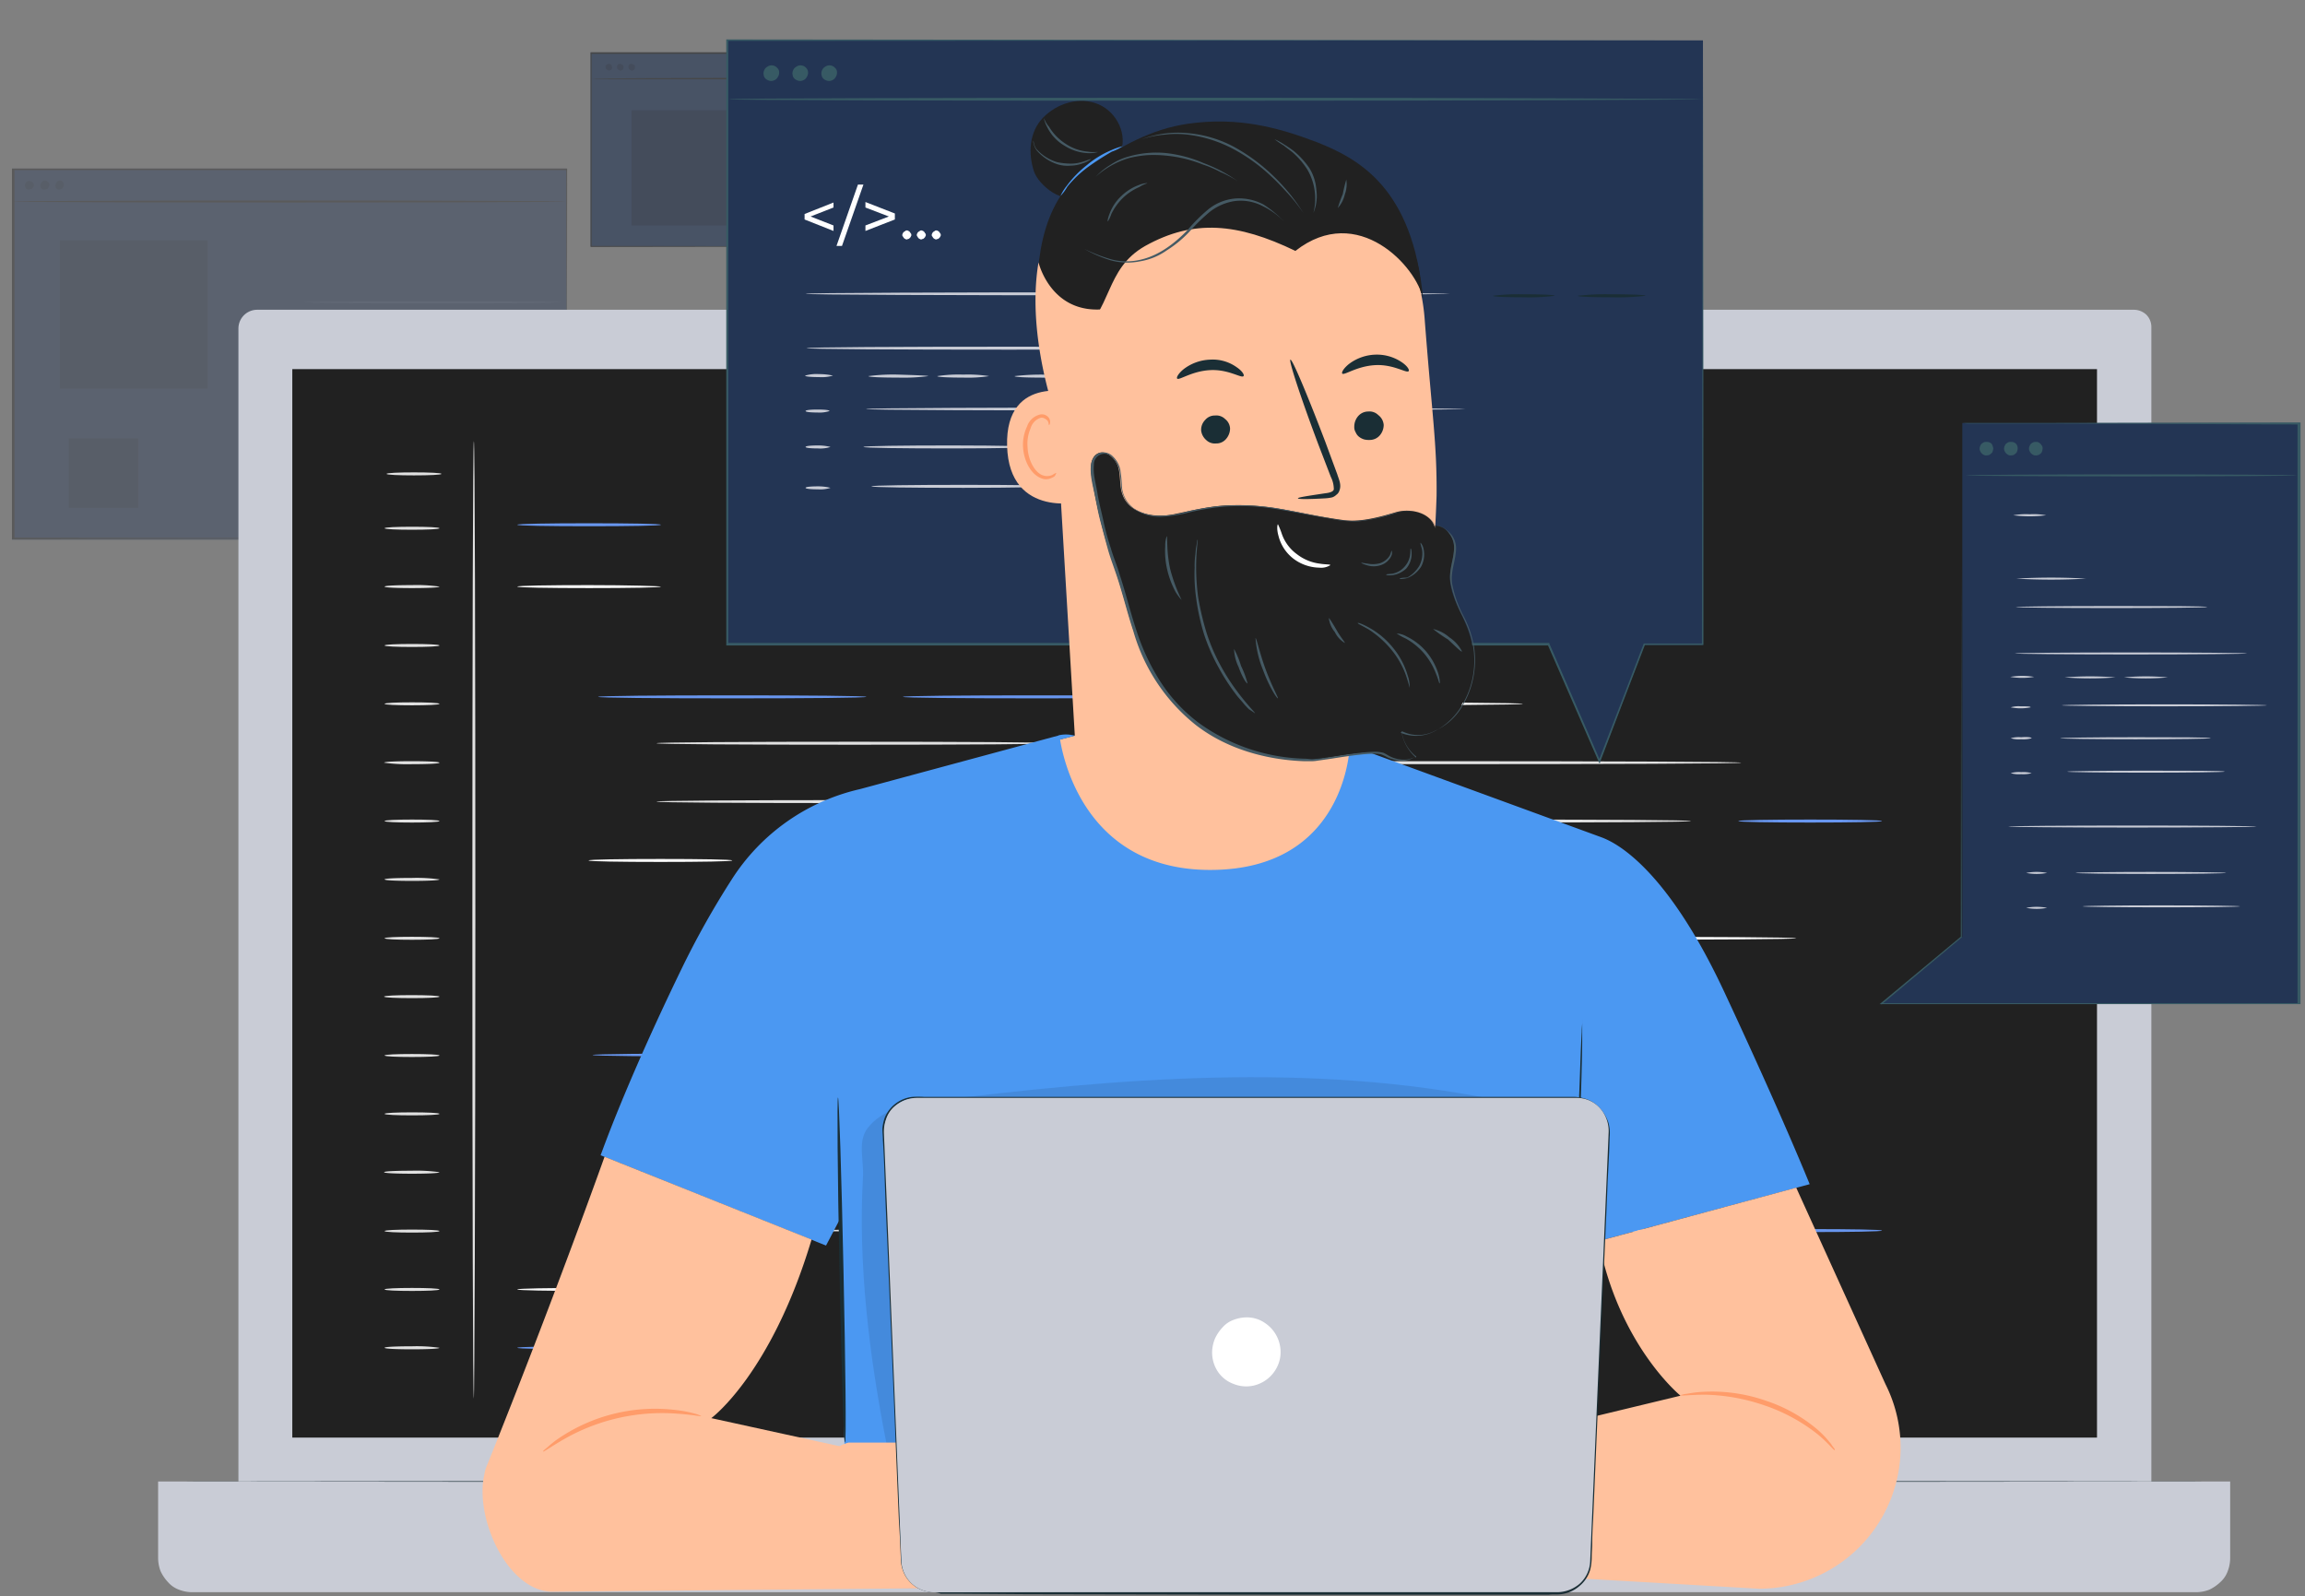 <svg id="Слой_1" data-name="Слой 1" xmlns="http://www.w3.org/2000/svg" viewBox="0 0 462.1 320"><rect x="0" y="0" width="462.1" height="320" fill="#808080" stroke="none"/><defs><style>.cls-1{opacity:0.6;}.cls-2{fill:#233554;}.cls-3{fill:#212121;}.cls-4,.cls-5{opacity:0.2;}.cls-20,.cls-4,.cls-6{isolation:isolate;}.cls-14,.cls-6{fill:#fff;}.cls-6{opacity:0.1;}.cls-7{fill:#e1e1e1;}.cls-8{opacity:0.4;}.cls-9{fill:#c9ccd6;}.cls-10{fill:#1a2e35;}.cls-11{fill:#6896ef;}.cls-12{fill:#fafafa;}.cls-13{fill:#375a64;}.cls-15{fill:#ffc19d;}.cls-16{fill:#ff9c6a;}.cls-17{fill:#4b98f2;}.cls-18{fill:#455a64;}.cls-19,.cls-20{opacity:0.3;}</style></defs><g class="cls-1"><path class="cls-2" d="M214.2,10.5H118.4V49.4h95.8Z"/><path class="cls-3" d="M214.1,49.4V39c0-6.7,0-16.4-.1-28.3l.1.1H118.4l.2-.1V49.4l-.1-.1,68.6.1h.1l-68.7.1h-.1v-39h95.9v.1c0,12,0,21.7-.1,28.4v9.7A1.73,1.73,0,0,1,214.1,49.4Z"/><path class="cls-3" d="M118.5,15.8c0-.1,21.4-.2,47.8-.2s47.8.1,47.8.2-21.4.1-47.8.1S118.5,15.9,118.5,15.8Z"/><path class="cls-4" d="M149.7,22.1H126.6V45.2h23.1Z"/><g class="cls-5"><path d="M122.7,13.5a.6.6,0,0,1-.1.4c-.1.1-.2.2-.3.2s-.3.1-.4,0-.2-.1-.3-.2-.2-.2-.2-.3v-.4c.1-.1.1-.2.3-.3s.2-.1.4-.1h0c.2,0,.3.1.5.2,0,.2.1.3.1.5Z"/></g><g class="cls-5"><path d="M125,13.5a.6.6,0,0,1-.1.4c-.1.1-.2.2-.3.2a.3.3,0,0,1-.4,0c-.1,0-.2-.1-.3-.2s-.2-.2-.2-.3v-.4c.1-.1.1-.2.2-.3s.2-.1.4-.1h0c.2,0,.3.1.5.2S125,13.3,125,13.5Z"/></g><g class="cls-5"><path d="M127.3,13.5a.6.6,0,0,1-.1.4c-.1.1-.2.2-.3.2a.3.3,0,0,1-.4,0c-.1,0-.2-.1-.3-.2s-.2-.2-.2-.3v-.4c.1-.1.1-.2.2-.3s.2-.1.4-.1h0c.2,0,.3.1.5.2S127.3,13.3,127.3,13.5Z"/></g></g><path class="cls-6" d="M112.5,60.6c0,.1-11.6.2-25.8.2s-25.8-.1-25.8-.2,11.6-.2,25.8-.2S112.5,60.5,112.5,60.6Z"/><path class="cls-7" d="M112.5,66.1c0,.1-11.6.2-25.8.2s-25.8-.1-25.8-.2,11.6-.2,25.8-.2S112.5,66,112.5,66.1Z"/><path class="cls-7" d="M112.5,71.6c0,.1-11.6.2-25.8.2s-25.8-.1-25.8-.2,11.6-.2,25.8-.2S112.5,71.5,112.5,71.6Z"/><path class="cls-7" d="M91.3,77.1a4.87,4.87,0,0,1-1.2.1l-3.3.1c-2.8,0-6.6.1-10.8.1s-8,0-10.8-.1L62,77.2a4.87,4.87,0,0,1-1.2-.1A4.87,4.87,0,0,1,62,77l3.3-.1c2.8,0,6.6-.1,10.8-.1s8,0,10.8.1l3.3.1C90.5,77,90.9,77.1,91.3,77.1Z"/><g class="cls-8"><path class="cls-2" d="M113.6,33.8H2.4v74.4H113.6Z"/><path class="cls-3" d="M113.6,108V87.8c0-12.9,0-31.4-.1-53.9l.2.2H2.8l.1-.1v74l-.2-.2,79.8.1h.1l-80.1.2H2.4V33.8H113.7V34c0,22.6-.1,41.1-.1,54v20Z"/><path class="cls-3" d="M2.4,40.4c0-.1,24.9-.2,55.5-.2s55.5.1,55.5.2-24.9.2-55.5.2S2.4,40.5,2.4,40.4Z"/><g class="cls-5"><path d="M6.8,37.1a.76.76,0,0,1-.2.5c-.1.1-.2.3-.4.3s-.3.1-.5.1-.3-.1-.5-.2a1.69,1.69,0,0,1-.2-.5.75.75,0,0,1,.1-.5,1.38,1.38,0,0,1,.3-.4.75.75,0,0,1,.5-.1h0a.71.71,0,0,1,.6.3c.2,0,.3.3.3.5Z"/></g><g class="cls-5"><path d="M9.9,37.1c0,.2-.1.3-.2.5s-.2.3-.4.3a.9.9,0,0,1-.5.1c-.2,0-.3-.1-.5-.2a.76.76,0,0,1-.2-.5.75.75,0,0,1,.1-.5,1.38,1.38,0,0,1,.3-.4.76.76,0,0,1,.5-.2H9a.71.71,0,0,1,.6.3A.6.6,0,0,1,9.9,37.1Z"/></g><g class="cls-5"><path d="M12.8,37.1c0,.2-.1.3-.2.5s-.2.3-.4.3a.6.6,0,0,1-.4.1c-.2,0-.3-.1-.5-.2a.76.76,0,0,1-.2-.5.75.75,0,0,1,.1-.5,1.38,1.38,0,0,1,.3-.4.76.76,0,0,1,.5-.2h0a.71.71,0,0,1,.6.3A.85.85,0,0,1,12.8,37.1Z"/></g><path class="cls-4" d="M41.6,48.2H12V77.9H41.6Z"/><path class="cls-4" d="M27.7,87.9H13.8v13.9H27.7Z"/></g><path class="cls-7" d="M67.2,91.9h-14v13.9H67.1l.1-13.9Z"/><path class="cls-7" d="M92.4,91.9H78.5v13.9H92.4Z"/><path class="cls-7" d="M117.7,91.9H103.8v13.9h13.9Z"/><path class="cls-7" d="M207.5,28.3c0,.1-11.9.2-26.6.2s-26.6-.1-26.6-.2,11.9-.1,26.6-.1S207.5,28.2,207.5,28.3Z"/><path class="cls-7" d="M207.5,33c0,.1-11.9.2-26.6.2s-26.6-.1-26.6-.2,11.9-.1,26.6-.1S207.5,32.9,207.5,33Z"/><path class="cls-9" d="M51.6,62.1H427.9a3.69,3.69,0,0,1,2.4,1,3.49,3.49,0,0,1,1,2.4V308.6a7.54,7.54,0,0,1-2.1,5.1,7.36,7.36,0,0,1-5.1,2.1H55a7.54,7.54,0,0,1-5.1-2.1,7.36,7.36,0,0,1-2.1-5.1h0V65.9a3.76,3.76,0,0,1,3.8-3.8Z"/><path class="cls-9" d="M31.7,297H447.1v15.4a7.51,7.51,0,0,1-.5,2.6,5.41,5.41,0,0,1-1.5,2.2,8.55,8.55,0,0,1-2.2,1.5,7.51,7.51,0,0,1-2.6.5H38.5a7.51,7.51,0,0,1-2.6-.5,5.41,5.41,0,0,1-2.2-1.5,8.55,8.55,0,0,1-1.5-2.2,7.51,7.51,0,0,1-.5-2.6Z"/><path class="cls-3" d="M420.4,74H58.6V288.2H420.4Z"/><path class="cls-10" d="M201.7,297l5.2,8.2h72.5l4.8-8.2Z"/><path class="cls-7" d="M95,280.4c-.2,0-.3-43-.3-96s.1-96,.3-96,.3,43,.3,96S95.1,280.4,95,280.4Z"/><polygon class="cls-10" points="31.7 297 239.4 296.8 447.1 297 239.4 297.2 31.7 297"/><path class="cls-7" d="M88.1,105.9c0,.2-2.5.3-5.5.3s-5.5-.1-5.5-.3,2.5-.3,5.5-.3S88.1,105.7,88.1,105.9Z"/><path class="cls-7" d="M88.5,95c0,.2-2.5.3-5.5.3s-5.5-.1-5.5-.3,2.5-.3,5.5-.3S88.5,94.8,88.5,95Z"/><path class="cls-7" d="M88.1,117.6c0,.2-2.5.3-5.5.3s-5.5-.1-5.5-.3,2.5-.3,5.5-.3A32.12,32.12,0,0,1,88.1,117.6Z"/><path class="cls-7" d="M88.1,129.4c0,.2-2.5.3-5.5.3s-5.5-.1-5.5-.3,2.5-.3,5.5-.3S88.1,129.2,88.1,129.4Z"/><path class="cls-7" d="M88.1,141.1c0,.2-2.5.3-5.5.3s-5.5-.1-5.5-.3,2.5-.3,5.5-.3S88.1,140.9,88.1,141.1Z"/><path class="cls-7" d="M88.1,152.9c0,.2-2.5.3-5.5.3a33.89,33.89,0,0,1-5.6-.3c0-.2,2.5-.3,5.5-.3S88.1,152.7,88.1,152.9Z"/><path class="cls-7" d="M88.1,164.6c0,.2-2.5.3-5.5.3s-5.5-.1-5.5-.3,2.5-.3,5.5-.3S88.1,164.4,88.1,164.6Z"/><path class="cls-7" d="M88.1,176.3c0,.2-2.5.3-5.5.3s-5.5-.1-5.5-.3,2.5-.3,5.5-.3A32.12,32.12,0,0,1,88.1,176.3Z"/><path class="cls-7" d="M88.1,188.1c0,.2-2.5.3-5.5.3s-5.5-.1-5.5-.3,2.5-.3,5.5-.3S88.1,187.9,88.1,188.1Z"/><path class="cls-7" d="M88.1,199.8c0,.2-2.5.3-5.5.3s-5.6-.1-5.6-.3,2.5-.3,5.5-.3S88.1,199.6,88.1,199.8Z"/><path class="cls-7" d="M88.1,211.6c0,.2-2.5.3-5.5.3s-5.5-.1-5.5-.3,2.5-.3,5.5-.3S88.1,211.4,88.1,211.6Z"/><path class="cls-7" d="M88.1,223.3c0,.2-2.5.3-5.5.3s-5.5-.1-5.5-.3,2.5-.3,5.5-.3S88.1,223.1,88.1,223.3Z"/><path class="cls-7" d="M88.1,235c0,.2-2.5.3-5.5.3s-5.6-.1-5.6-.3,2.5-.3,5.5-.3A32.79,32.79,0,0,1,88.1,235Z"/><path class="cls-7" d="M88.1,246.8c0,.2-2.5.3-5.5.3s-5.5-.1-5.5-.3,2.5-.3,5.5-.3S88.1,246.6,88.1,246.8Z"/><path class="cls-7" d="M88.1,258.5c0,.2-2.5.3-5.5.3s-5.5-.1-5.5-.3,2.5-.3,5.5-.3S88.1,258.3,88.1,258.5Z"/><path class="cls-7" d="M88.1,270.2c0,.2-2.5.3-5.5.3s-5.5-.1-5.5-.3,2.5-.3,5.5-.3A32.12,32.12,0,0,1,88.1,270.2Z"/><path class="cls-11" d="M132.5,105.2c0,.2-6.4.3-14.4.3s-14.4-.1-14.4-.3,6.4-.3,14.4-.3S132.5,105,132.5,105.2Z"/><path class="cls-11" d="M132.5,270.2c0,.2-6.4.3-14.4.3s-14.4-.1-14.4-.3,6.4-.3,14.4-.3S132.5,270.1,132.5,270.2Z"/><path class="cls-11" d="M173.7,139.7c0,.2-12,.3-26.9.3s-26.9-.1-26.9-.3,12.1-.3,26.9-.3S173.7,139.5,173.7,139.7Z"/><path class="cls-11" d="M234.8,139.7c0,.2-12.1.3-26.9.3s-26.9-.1-26.9-.3,12-.3,26.9-.3S234.8,139.5,234.8,139.7Z"/><path class="cls-7" d="M211,149c0,.2-17.8.3-39.7.3s-39.7-.1-39.7-.3,17.8-.3,39.7-.3S211,148.8,211,149Z"/><path class="cls-7" d="M211,160.7c0,.2-17.8.3-39.7.3s-39.7-.1-39.7-.3,17.8-.3,39.7-.3S211,160.5,211,160.7Z"/><path class="cls-7" d="M265.6,188.1c0,.2-17.8.3-39.7.3s-39.7-.1-39.7-.3,17.8-.3,39.7-.3S265.6,187.9,265.6,188.1Z"/><path class="cls-7" d="M242.1,164.6c0,.2-17.8.3-39.7.3s-39.7-.1-39.7-.3,17.8-.3,39.7-.3S242.1,164.4,242.1,164.6Z"/><path class="cls-7" d="M339,164.6c0,.2-17.8.3-39.7.3s-39.7-.1-39.7-.3,17.8-.3,39.7-.3S339,164.4,339,164.6Z"/><path class="cls-12" d="M305.3,141.1c0,.2-17.8.3-39.7.3s-39.6-.2-39.6-.3,17.8-.3,39.7-.3S305.3,140.9,305.3,141.1Z"/><path class="cls-12" d="M360.1,188.1c0,.2-17.8.3-39.7.3s-39.7-.1-39.7-.3,17.8-.3,39.7-.3S360.1,187.9,360.1,188.1Z"/><path class="cls-7" d="M349.1,152.9c0,.2-27.6.3-61.6.3s-61.6-.1-61.6-.3,27.6-.3,61.6-.3S349.1,152.7,349.1,152.9Z"/><path class="cls-12" d="M132.5,117.6c0,.2-6.4.3-14.4.3s-14.4-.1-14.4-.3,6.4-.3,14.4-.3S132.5,117.5,132.5,117.6Z"/><path class="cls-12" d="M132.5,258.5c0,.2-6.4.3-14.4.3s-14.4-.1-14.4-.3,6.4-.3,14.4-.3S132.5,258.3,132.5,258.5Z"/><path class="cls-12" d="M146.8,172.5c0,.2-6.4.3-14.4.3s-14.4-.1-14.4-.3,6.4-.3,14.4-.3S146.8,172.3,146.8,172.5Z"/><path class="cls-11" d="M377.3,164.6c0,.2-6.4.3-14.4.3s-14.4-.1-14.4-.3,6.4-.3,14.4-.3S377.3,164.4,377.3,164.6Z"/><path class="cls-11" d="M172.6,211.5c0,.2-12,.3-26.9.3s-26.9-.1-26.9-.3,12.1-.3,26.9-.3S172.6,211.3,172.6,211.5Z"/><path class="cls-7" d="M234.8,211.5c0,.2-12.1.3-26.9.3s-26.9-.1-26.9-.3,12-.3,26.9-.3S234.8,211.3,234.8,211.5Z"/><path class="cls-7" d="M211,223.2c0,.2-17.8.3-39.7.3s-39.7-.1-39.7-.3,17.8-.3,39.7-.3S211,223,211,223.2Z"/><path class="cls-7" d="M211,235c0,.2-17.8.3-39.7.3s-39.7-.1-39.7-.3,17.8-.3,39.7-.3S211,234.8,211,235Z"/><path class="cls-7" d="M242.1,246.7c0,.2-17.8.3-39.7.3s-39.7-.1-39.7-.3,17.8-.3,39.7-.3S242.1,246.5,242.1,246.7Z"/><path class="cls-7" d="M339,246.7c0,.2-17.8.3-39.7.3s-39.7-.1-39.7-.3,17.8-.3,39.7-.3S339,246.5,339,246.7Z"/><path class="cls-12" d="M305.3,223.2c0,.2-17.8.3-39.7.3s-39.7-.1-39.7-.3,17.8-.3,39.7-.3S305.3,223,305.3,223.2Z"/><path class="cls-13" d="M349.1,235c0,.2-27.6.3-61.6.3s-61.6-.2-61.6-.3,27.6-.3,61.6-.3S349.1,234.8,349.1,235Z"/><path class="cls-12" d="M146.8,246.7c0,.2-6.4.3-14.4.3s-14.4-.1-14.4-.3,6.4-.3,14.4-.3S146.8,246.5,146.8,246.7Z"/><path class="cls-11" d="M377.3,246.7c0,.2-6.4.3-14.4.3s-14.4-.1-14.4-.3,6.4-.3,14.4-.3S377.3,246.5,377.3,246.7Z"/><path class="cls-2" d="M341.4,8.1H145.8V129.3H310.5l10.2,23.5,9-23.5h11.7V8.1Z"/><path class="cls-13" d="M341.4,8.1c0,1.2.1,46.7.1,121.1v.1H329.7l.1-.1c-2.8,7.3-5.9,15.3-9,23.5l-.1.4-.2-.4-10.2-23.4.2.1H145.6V7.9h.2l195.6.2-195.6.1L146,8V129.1l-.2-.2H310.6v.1l10.2,23.5h-.3c3.2-8.2,6.2-16.1,9-23.4V129h11.8l-.1.1C341.3,54.7,341.4,9.2,341.4,8.1Z"/><path class="cls-13" d="M341.3,19.9c0,.1-43.7.3-97.6.3s-97.6-.1-97.6-.3,43.7-.3,97.6-.3S341.3,19.8,341.3,19.9Z"/><path class="cls-13" d="M156.2,14.6a1.61,1.61,0,0,1-.3.9,1.34,1.34,0,0,1-.7.6,1.41,1.41,0,0,1-.9.1,2,2,0,0,1-.8-.4,1.23,1.23,0,0,1-.4-.8,1.41,1.41,0,0,1,.1-.9,1.34,1.34,0,0,1,.6-.7,1.48,1.48,0,0,1,2,.2,1.18,1.18,0,0,1,.4,1Z"/><path class="cls-13" d="M162,14.6a1.61,1.61,0,0,1-.3.9,1.34,1.34,0,0,1-.7.6,1.41,1.41,0,0,1-.9.1,2,2,0,0,1-.8-.4,1.23,1.23,0,0,1-.4-.8,1.41,1.41,0,0,1,.1-.9,1.34,1.34,0,0,1,.6-.7,1.48,1.48,0,0,1,2,.2A1.33,1.33,0,0,1,162,14.6Z"/><path class="cls-13" d="M167.8,14.6a1.61,1.61,0,0,1-.3.9,1.34,1.34,0,0,1-.7.6,1.41,1.41,0,0,1-.9.1,2,2,0,0,1-.8-.4,1.23,1.23,0,0,1-.4-.8,1.41,1.41,0,0,1,.1-.9,1.34,1.34,0,0,1,.6-.7,1.48,1.48,0,0,1,2,.2,1.18,1.18,0,0,1,.4,1Z"/><path class="cls-14" d="M167.1,41.6l-4.6,1.8,4.6,1.8v1.1L161.3,44V42.9l5.8-2.3Z"/><path class="cls-14" d="M172,37h1.1l-4.3,12.3h-1.1Z"/><path class="cls-14" d="M179.4,42.8V44l-5.9,2.3V45.2l4.7-1.8-4.7-1.8V40.5Z"/><path class="cls-14" d="M180.9,47.1a.37.37,0,0,1,.1-.3c0-.1.1-.2.2-.3s.2-.1.3-.2.2-.1.3-.1h0a.37.37,0,0,1,.3.1c.1,0,.2.1.3.2s.1.2.2.3.1.2.1.3h0a.37.37,0,0,1-.1.3c0,.1-.1.2-.2.3s-.2.2-.3.2-.2.1-.3.1h0a.37.37,0,0,1-.3-.1c-.1,0-.2-.1-.3-.2s-.1-.2-.2-.3-.1-.1-.1-.3Z"/><path class="cls-14" d="M183.8,47.1a.37.37,0,0,1,.1-.3c0-.1.1-.2.2-.3s.2-.1.3-.2.2-.1.3-.1h0a.37.37,0,0,1,.3.1c.1,0,.2.1.3.2s.1.2.2.3.1.2.1.3h0a.37.37,0,0,1-.1.3c0,.1-.1.2-.2.3s-.2.2-.3.2-.2.1-.3.1h0a.37.37,0,0,1-.3-.1c-.1,0-.2-.1-.3-.2s-.1-.2-.2-.3a.44.44,0,0,1-.1-.3Z"/><path class="cls-14" d="M186.8,47.1a.37.37,0,0,1,.1-.3c0-.1.1-.2.2-.3s.2-.1.3-.2.2-.1.3-.1h0a.37.37,0,0,1,.3.1c.1,0,.2.1.3.2s.1.2.2.3.1.2.1.3h0a.37.37,0,0,1-.1.3c0,.1-.1.2-.2.3s-.2.2-.3.2-.2.1-.3.1h0a.37.37,0,0,1-.3-.1c-.1,0-.2-.1-.3-.2s-.1-.2-.2-.3-.1-.1-.1-.3Z"/><path class="cls-9" d="M290.7,58.9c0,.1-28.9.3-64.6.3s-64.6-.1-64.6-.3,28.9-.3,64.6-.3S290.7,58.8,290.7,58.9Z"/><path class="cls-10" d="M311.7,59.3a40.52,40.52,0,0,1-6.2.3c-3.4,0-6.2-.1-6.2-.3a40.52,40.52,0,0,1,6.2-.3C308.9,59,311.7,59.1,311.7,59.3Z"/><path class="cls-10" d="M329.9,59.3a47.75,47.75,0,0,1-6.8.3c-3.7,0-6.8-.1-6.8-.3a47.75,47.75,0,0,1,6.8-.3C326.8,59,329.9,59.1,329.9,59.3Z"/><path class="cls-9" d="M243.7,69.8c0,.1-18.4.3-41,.3s-41-.1-41-.3,18.4-.3,41-.3S243.7,69.6,243.7,69.8Z"/><path class="cls-2" d="M243.2,110.4c0,.1-18.4.3-41,.3s-41-.1-41-.3,18.4-.3,41-.3S243.2,110.2,243.2,110.4Z"/><path class="cls-10" d="M273.6,69.8c0,.1-5,.3-11.2.3s-11.2-.1-11.2-.3,5-.3,11.2-.3S273.6,69.6,273.6,69.8Z"/><path class="cls-10" d="M273.3,110.4c0,.1-5,.3-11.2.3s-11.2-.1-11.2-.3,5-.3,11.2-.3S273.3,110.2,273.3,110.4Z"/><path class="cls-9" d="M167,75.3a8.13,8.13,0,0,1-2.8.3c-1.5,0-2.8-.1-2.8-.3a8.13,8.13,0,0,1,2.8-.3A12.77,12.77,0,0,1,167,75.3Z"/><path class="cls-9" d="M186.1,75.4a37.85,37.85,0,0,1-6,.3c-3.3,0-6-.1-6-.3a37.85,37.85,0,0,1,6-.3C183.4,75.2,186.1,75.3,186.1,75.4Z"/><path class="cls-9" d="M198.3,75.4a28.09,28.09,0,0,1-5.2.3c-2.8,0-5.2-.1-5.2-.3a28.09,28.09,0,0,1,5.2-.3A28.09,28.09,0,0,1,198.3,75.4Z"/><path class="cls-9" d="M213.8,75.4a29.11,29.11,0,0,1-5.2.3c-2.8,0-5.2-.1-5.2-.3a45.22,45.22,0,0,1,10.4,0Z"/><path class="cls-10" d="M227.4,75.4a23.76,23.76,0,0,1-4.8.3c-2.6,0-4.8-.1-4.8-.3a23.76,23.76,0,0,1,4.8-.3A39.8,39.8,0,0,1,227.4,75.4Z"/><path class="cls-10" d="M272.2,75.4c0,.1-9.4.3-21,.3s-21-.1-21-.3,9.4-.3,21-.3S272.2,75.3,272.2,75.4Z"/><path class="cls-9" d="M166.3,82.4a6.38,6.38,0,0,1-2.4.3c-1.3,0-2.4-.1-2.4-.3s1.1-.3,2.4-.3S166.3,82.2,166.3,82.4Z"/><path class="cls-9" d="M166.5,89.6a6.67,6.67,0,0,1-2.5.3c-1.4,0-2.5-.1-2.5-.3s1.1-.3,2.5-.3A10.54,10.54,0,0,1,166.5,89.6Z"/><path class="cls-9" d="M166.5,97.8a6.67,6.67,0,0,1-2.5.3c-1.4,0-2.5-.1-2.5-.3s1.1-.3,2.5-.3A10.54,10.54,0,0,1,166.5,97.8Z"/><path class="cls-9" d="M211.7,97.5c0,.1-8.3.3-18.5.3s-18.5-.1-18.5-.3,8.3-.3,18.5-.3S211.7,97.3,211.7,97.5Z"/><path class="cls-9" d="M208.5,89.6c0,.1-7.9.3-17.7.3s-17.7-.1-17.7-.3,7.9-.3,17.7-.3S208.5,89.5,208.5,89.6Z"/><path class="cls-9" d="M293.8,82c0,.1-26.9.3-60.1.3s-60.1-.1-60.1-.3,26.9-.3,60.1-.3S293.8,81.9,293.8,82Z"/><path class="cls-2" d="M393.4,84.8v103l-16,13.4h83.7V84.8Z"/><path class="cls-13" d="M393.4,84.8h18.2l49.5-.1h.1V201.3H376.8l.4-.3,16-13.3-.1.1c0-30.8.1-56.5.1-74.6v.2c0,18,0,43.8.1,74.5v.1h-.1l-16,13.4-.1-.3h83.7l-.2.2V85l.1.1-49.3-.2h-17Z"/><path class="cls-13" d="M399.6,89.9a2.35,2.35,0,0,1-.2.8,2.65,2.65,0,0,1-.6.5,2.2,2.2,0,0,1-.8.1,1.53,1.53,0,0,1-1.1-1.1,1.13,1.13,0,0,1,.1-.8,1,1,0,0,1,.5-.6,1.08,1.08,0,0,1,.8-.2,1.28,1.28,0,0,1,1,.4,2.39,2.39,0,0,1,.3.9Z"/><path class="cls-13" d="M404.5,89.9a2.35,2.35,0,0,1-.2.8,2.65,2.65,0,0,1-.6.5,2.2,2.2,0,0,1-.8.1,1.53,1.53,0,0,1-1.1-1.1,1.13,1.13,0,0,1,.1-.8,1,1,0,0,1,.5-.6,1.08,1.08,0,0,1,.8-.2h0a1.28,1.28,0,0,1,1,.4,1.4,1.4,0,0,1,.3.9Z"/><path class="cls-13" d="M409.5,89.9a2.35,2.35,0,0,1-.2.8,1.47,1.47,0,0,1-.6.5,2,2,0,0,1-.8.1,1.53,1.53,0,0,1-1.1-1.1,1.13,1.13,0,0,1,.1-.8,1,1,0,0,1,.5-.6,1.08,1.08,0,0,1,.8-.2.75.75,0,0,1,.5.1,1.38,1.38,0,0,1,.4.3c.1.1.2.3.3.4a1.09,1.09,0,0,1,.1.5Z"/><path class="cls-9" d="M442.5,121.7c0,.1-8.6.2-19.2.2s-19.2-.1-19.2-.2,8.6-.2,19.2-.2S442.5,121.5,442.5,121.7Z"/><path class="cls-9" d="M450.5,131c0,.1-10.4.2-23.3.2s-23.3-.1-23.3-.2,10.4-.2,23.3-.2S450.5,130.9,450.5,131Z"/><path class="cls-9" d="M452.4,165.7c0,.1-11.1.2-24.9.2s-24.9-.1-24.9-.2,11.1-.2,24.9-.2S452.4,165.6,452.4,165.7Z"/><path class="cls-9" d="M407.8,135.7a14.5,14.5,0,0,1-4.8,0,14.5,14.5,0,0,1,4.8,0Z"/><path class="cls-9" d="M424.1,135.8a65.13,65.13,0,0,1-10.2,0,65.12,65.12,0,0,1,10.2,0Z"/><path class="cls-9" d="M434.6,135.8a48.5,48.5,0,0,1-8.8,0,48.5,48.5,0,0,1,8.8,0Z"/><path class="cls-9" d="M407.1,141.8a10.1,10.1,0,0,1-4,0,5.44,5.44,0,0,1,2-.2C406.2,141.6,407.1,141.6,407.1,141.8Z"/><path class="cls-9" d="M407.3,148a6.24,6.24,0,0,1-2.1.2,5.78,5.78,0,0,1-2.1-.2,5.78,5.78,0,0,1,2.1-.2C406.3,147.7,407.3,147.8,407.3,148Z"/><path class="cls-9" d="M407.3,155a6.24,6.24,0,0,1-2.1.2,5.78,5.78,0,0,1-2.1-.2,5.78,5.78,0,0,1,2.1-.2A6.24,6.24,0,0,1,407.3,155Z"/><path class="cls-9" d="M446,154.7c0,.1-7.1.2-15.8.2s-15.8-.1-15.8-.2,7.1-.2,15.8-.2S446,154.5,446,154.7Z"/><path class="cls-9" d="M443.2,148c0,.1-6.8.2-15.1.2s-15.1-.1-15.1-.2,6.8-.2,15.1-.2S443.2,147.8,443.2,148Z"/><path class="cls-9" d="M410.4,175a11.13,11.13,0,0,1-4.2,0,11.13,11.13,0,0,1,4.2,0Z"/><path class="cls-9" d="M410.4,182a11.13,11.13,0,0,1-4.2,0,11.13,11.13,0,0,1,4.2,0Z"/><path class="cls-3" d="M241.5,24.9c-28.4,3.4-30.1,26.9-30.1,27-1,3.1-.4,3.6-.3,6.3.1,1,.5.9,1,2,.3,1.3,2.7,5.9,6.7,4.6,0,0,10.7,9.9,1.6,10.4-1.8.1,8.2,10.9,6.9,10.6.5,4.1-.8-2.5.7,1.4,2.3,5.8-12.4,9.9-5.9,10.9l60.1-28.7C295.2,42.1,257.2,23.5,241.5,24.9Z"/><path class="cls-9" d="M449.1,181.7c0,.1-7.1.2-15.8.2s-15.8-.1-15.8-.2,7.1-.2,15.8-.2S449.1,181.6,449.1,181.7Z"/><path class="cls-9" d="M446.3,175c0,.1-6.8.2-15.1.2s-15.1-.1-15.1-.2,6.8-.2,15.1-.2S446.3,174.9,446.3,175Z"/><path class="cls-9" d="M454.5,141.4c0,.1-9.2.2-20.6.2s-20.6-.1-20.6-.2,9.2-.2,20.6-.2S454.5,141.3,454.5,141.4Z"/><path class="cls-13" d="M460.5,95.3c0,.1-14.9.2-33.2.2s-33.2-.1-33.2-.2,14.9-.2,33.2-.2S460.5,95.2,460.5,95.3Z"/><path class="cls-9" d="M418.2,116a122.6,122.6,0,0,1-14,0,122.6,122.6,0,0,1,14,0Z"/><path class="cls-9" d="M410.2,103.3a27.32,27.32,0,0,1-6.6,0,14.63,14.63,0,0,1,3.3-.2A13.9,13.9,0,0,1,410.2,103.3Z"/><path class="cls-15" d="M210.9,70.4l5.1,85.9c.9,14.6,5.1,35.9,28.2,33.5,19.8-3.6,23.8-22.9,22.9-36.6-.4-6.5-.7-11.9-.7-12.5h0c18.5-6.9,20.8-17.6,21.6-41.3.1-10.5-.9-16-2.4-35.6a40.39,40.39,0,0,0-12.9-26.5,41.08,41.08,0,0,0-27.4-10.8h-2.1C220.5,27.9,209,47.8,210.9,70.4Z"/><path class="cls-16" d="M266.4,140.7s-13.7.8-28.3-8.4c0,0,6.9,15.9,28.6,13.9Z"/><path class="cls-15" d="M278,152.8l-12.5-4.6-47.6-1.4-11.1,3,1.4,26.9,25,15.9,24.3-.5,15.3-13.9,3.4-13.8Z"/><path class="cls-17" d="M136.7,194.1a172.5,172.5,0,0,1,10-17.8,41.4,41.4,0,0,1,25.7-18.1l40-10.8s2.7,27,30.2,27,28-25,28-25l50.3,18.4c1.6.6,12.3,4.3,24.8,31.1,11.9,25.5,17.1,38.5,17.1,38.5l-47.5,12.8-3.2,43.9,1,24.5-144.6-.3.8-28-.7-46.3-3,5.7-45.2-18.1C120.5,231.5,125,218.2,136.7,194.1Z"/><path class="cls-10" d="M168,220c-.2,0-.1,15.5.3,34.6s.8,34.6,1.1,34.6.1-15.5-.3-34.6S168.2,220,168,220Z"/><path class="cls-3" d="M264,28.5c-7.9-3-15.8-5.1-25.8-3.7-7.6,1.1-13.3,4.6-18.8,8-20.4,11.9-7.3,50.8-7.3,50.8s-3.9-10.1,3.7-15.9c7.4-5.6,5.5-13.7,13.8-18.4,9.7-5.4,18.5-4.6,30.1,1,12.5-9.8,24.4,3.2,25.6,9.7C283.3,37.6,272.3,31.8,264,28.5Z"/><path class="cls-3" d="M224.5,30.9c1.7-3.7-.5-8.4-4.3-10s-8.3-.2-11.1,2.7-3,7.2-1.8,10.8c.9,2.6,6,7.2,9.5,4.3"/><path class="cls-18" d="M207.2,28.2a.69.69,0,0,0,0,.5,3.88,3.88,0,0,0,.6,1.4,9.28,9.28,0,0,0,4.1,2.8,6.72,6.72,0,0,0,2.8.3,6.65,6.65,0,0,0,2.2-.4,6.45,6.45,0,0,0,1.4-.6,3,3,0,0,0,.4-.3c0-.1-.8.3-1.9.6a7.32,7.32,0,0,1-2.2.3,13.12,13.12,0,0,1-2.7-.3,9.08,9.08,0,0,1-4.1-2.6A3.37,3.37,0,0,1,207.2,28.2Z"/><path class="cls-18" d="M209.3,23.7a1.75,1.75,0,0,0,.1.5,7.26,7.26,0,0,0,.6,1.4,8.75,8.75,0,0,0,3.4,3.6,9.51,9.51,0,0,0,4.7,1.5,6.62,6.62,0,0,0,1.5-.1,2.81,2.81,0,0,1,.5-.1c0-.1-.8.1-2-.1a9.45,9.45,0,0,1-4.5-1.6,10.44,10.44,0,0,1-3.3-3.4A5.51,5.51,0,0,1,209.3,23.7Z"/><path class="cls-17" d="M212.6,39.3a10.15,10.15,0,0,0,1.4-1.9,22.3,22.3,0,0,1,4.1-3.9,53.31,53.31,0,0,1,4.8-3.1,9,9,0,0,0,2.2-1.1,14.49,14.49,0,0,0-2.3.8,19,19,0,0,0-4.9,3,21.55,21.55,0,0,0-4,4.1A9.29,9.29,0,0,0,212.6,39.3Z"/><path class="cls-18" d="M261.3,42.7a35.73,35.73,0,0,0-3-3.8c-1.1-1.2-2.2-2.4-3.3-3.4a35.29,35.29,0,0,0-7.7-5.6,26.22,26.22,0,0,0-9.1-2.9,19.27,19.27,0,0,0-4.8,0,18.76,18.76,0,0,0-4.7,1,20.54,20.54,0,0,1,9.5-1.3,23.87,23.87,0,0,1,9.3,2.8,36.78,36.78,0,0,1,7.8,5.8A38.89,38.89,0,0,1,261.3,42.7Z"/><path class="cls-18" d="M248.1,36.3a22.11,22.11,0,0,0-3.4-1.8,21.69,21.69,0,0,0-3.5-1.5,26.71,26.71,0,0,0-7.4-1.8,24.13,24.13,0,0,0-3.8-.1,22,22,0,0,0-3.7.6,17.3,17.3,0,0,0-6.6,3.7,13.76,13.76,0,0,1,3-2.4,12.25,12.25,0,0,1,3.5-1.6,20,20,0,0,1,7.7-.7,26.11,26.11,0,0,1,7.4,2A29.55,29.55,0,0,1,248.1,36.3Z"/><path class="cls-18" d="M263.3,42.7a11.52,11.52,0,0,0-1.2-8.7,15.82,15.82,0,0,0-2.9-3.4c-.6-.5-1.2-.9-1.8-1.4a21.41,21.41,0,0,1-1.9-1.3,12.81,12.81,0,0,1,2,1.1,21.41,21.41,0,0,1,1.9,1.3,16.73,16.73,0,0,1,3.1,3.4,9.52,9.52,0,0,1,1.4,4.4A8.77,8.77,0,0,1,263.3,42.7Z"/><g class="cls-19"><path class="cls-20" d="M308.9,224.5c-2.3-2.5-5.7-3.3-9-4-37.2-7.6-75.6-4.4-113.3.3-4.7.6-9.8,1.6-12.7,5.4-2,2.7-.7,6.3-.9,9.8-1,17.5,1.3,36.1,4.7,53.3l128.4-2.1c4.4-13.3,5.5-35.9,5.5-51.2C311.7,231.9,311.6,227.5,308.9,224.5Z"/></g><path class="cls-10" d="M317.2,204.3v2.6c0,1.6,0,4-.1,6.9-.1,5.8-.5,13.9-.9,22.8s-1.1,17-1.5,22.8q-.3,4.35-.6,6.9c-.1.8-.1,1.4-.2,1.9a2,2,0,0,1-.1.7v-.7c0-.5.1-1.1.1-1.9.1-1.7.2-4,.4-6.9.4-5.9.8-13.9,1.4-22.8s.9-17,1.1-22.8q.15-4.35.3-6.9c0-.8.1-1.4.1-1.9v-.7Z"/><path class="cls-15" d="M360.1,238.1,378,277.5a28.33,28.33,0,0,1,3,14h0a28.37,28.37,0,0,1-28.4,27L297,315.3,294.6,290l42.3-10.2s-12.3-10-16.4-31Z"/><path class="cls-15" d="M121.2,231.9s-10.4,29.2-23.5,61.7a7.62,7.62,0,0,0-.6,2c-2,8.8,4.7,23.5,13.7,23.5l75.2-.7V293.8l-43.4-9.5s12-8.8,20.1-35.8Z"/><path class="cls-16" d="M108.9,291c.1.1,1.6-1,4.2-2.5a39.68,39.68,0,0,1,22.6-5.1c3,.2,4.9.6,4.9.5a5,5,0,0,0-1.3-.5,22.87,22.87,0,0,0-3.6-.7,34.41,34.41,0,0,0-23,5.2,20.14,20.14,0,0,0-2.9,2.2C109.2,290.6,108.8,290.9,108.9,291Z"/><path class="cls-15" d="M305.5,288.5H294.6s-24.6-8.9-29.6-8c-4.5.8-21.2,11.8-24.5,14a2,2,0,0,0-.8,1h0a3.61,3.61,0,0,0,.1,2.7,3.9,3.9,0,0,0,1.9,1.9l.3.1-.2.5a4.42,4.42,0,0,0-.2,2,2.35,2.35,0,0,0,4.4,1l-.6,1.2a2.06,2.06,0,0,0-.3,1.5l.1,1a2,2,0,0,0,.6,1.5,2.38,2.38,0,0,0,1.3.9,2,2,0,0,0,1.5,0,2.22,2.22,0,0,0,1.3-.8c2.1-2.3,6.7-7,9.8-7.5a67.68,67.68,0,0,1,10.1-.5,3.08,3.08,0,0,1,1.9.6,2.76,2.76,0,0,1,1.2,1.6h0c-1.8.1-14.6,6.8-19.1,9.2a5.17,5.17,0,0,0-1.8,1.5,4.35,4.35,0,0,0-.9,2.1c-.2,1.4.5,2.9,3.3,2.2,6-1.4,16.8-6.4,16.8-6.4s5.6-1.6,9.2,1c5.1,3.6,7.4,4.9,11.8,3.5a43.49,43.49,0,0,0,7.6-3.5l8.6-.9C308.5,311.9,316.6,291.6,305.5,288.5Z"/><path class="cls-15" d="M273.1,292.6a31.7,31.7,0,0,0-4.6-.6,22.7,22.7,0,0,0-10.9,1.9,24.11,24.11,0,0,0-8.9,6.6,29.76,29.76,0,0,0-2.7,3.8,3.7,3.7,0,0,1,.5-1.1,19.59,19.59,0,0,1,1.9-2.8,23.15,23.15,0,0,1,9-6.8,23.44,23.44,0,0,1,11.1-1.8,20.21,20.21,0,0,1,3.4.6,1.72,1.72,0,0,1,1.2.2Z"/><path class="cls-15" d="M270.5,286.6a21.09,21.09,0,0,0-4.8-.8,21.38,21.38,0,0,0-11.2,3.2,42.87,42.87,0,0,0-9,7.6l-2.5,2.6a7.64,7.64,0,0,1-.9.9,7.63,7.63,0,0,1,.8-1.1,23.35,23.35,0,0,1,2.4-2.7,40.59,40.59,0,0,1,9-7.8,20.91,20.91,0,0,1,11.4-3.1,15.28,15.28,0,0,1,3.6.7,3.55,3.55,0,0,1,.9.4A.77.77,0,0,0,270.5,286.6Z"/><path class="cls-15" d="M170.1,289.2H181s24.6-8.9,29.6-8c4.5.8,21.2,11.8,24.5,14a2,2,0,0,1,.8,1h0a3.61,3.61,0,0,1-.1,2.7,4.36,4.36,0,0,1-1.9,1.9l-.3.1.1.5a6.45,6.45,0,0,1,.3,2,2.37,2.37,0,0,1-4.4,1l.6,1.1a2.06,2.06,0,0,1,.3,1.5l-.1,1a2,2,0,0,1-.6,1.5,2.38,2.38,0,0,1-1.3.9h0a2,2,0,0,1-1.5,0,2.22,2.22,0,0,1-1.3-.8c-2.1-2.3-6.7-7-9.8-7.5a67.68,67.68,0,0,0-10.1-.5,3.08,3.08,0,0,0-1.9.6,2.76,2.76,0,0,0-1.2,1.6h0c1.8.1,14.6,6.8,19.1,9.2a5.17,5.17,0,0,1,1.8,1.5,4.35,4.35,0,0,1,.9,2.1c.2,1.4-.5,2.9-3.3,2.2-6-1.4-16.8-6.4-16.8-6.4s-5.6-1.6-9.2,1c-5.1,3.6-7.4,4.9-11.8,3.5a43.49,43.49,0,0,1-7.6-3.5l-8.6-.9C167.1,312.6,159,292.3,170.1,289.2Z"/><path class="cls-15" d="M202.5,293.4a31.7,31.7,0,0,1,4.6-.6,24,24,0,0,1,19.8,8.5,29.76,29.76,0,0,1,2.7,3.8,3.7,3.7,0,0,0-.5-1.1,19.59,19.59,0,0,0-1.9-2.8,23.15,23.15,0,0,0-9-6.8,23.44,23.44,0,0,0-11.1-1.8,20.21,20.21,0,0,0-3.4.6,1.72,1.72,0,0,0-1.2.2Z"/><path class="cls-15" d="M205.1,287.4a21.09,21.09,0,0,1,4.8-.8,21.38,21.38,0,0,1,11.2,3.2,42.87,42.87,0,0,1,9,7.6l2.5,2.6.9.9a3.92,3.92,0,0,0-.8-1,23.35,23.35,0,0,0-2.4-2.7,43.35,43.35,0,0,0-9-7.8,20.91,20.91,0,0,0-11.4-3.1,15.28,15.28,0,0,0-3.6.7,3.55,3.55,0,0,0-.9.4C205.2,287.3,205.1,287.4,205.1,287.4Z"/><path class="cls-10" d="M187.3,319.2H187a2.77,2.77,0,0,1-.9-.1,6.33,6.33,0,0,1-3.2-1.5,6.58,6.58,0,0,1-1.7-2.3,7.06,7.06,0,0,1-.6-2.8c-.1-2.3-.2-4.9-.4-7.9-.5-11.9-1.2-29.1-2.1-50.4-.2-5.3-.5-10.9-.7-16.7-.1-2.9-.2-5.9-.4-8.9,0-.8-.1-1.5-.1-2.3a8.56,8.56,0,0,1,.5-2.3,6.79,6.79,0,0,1,5.5-4.1,19.22,19.22,0,0,1,2.4,0H315.1a8.08,8.08,0,0,1,3.1.5,6.77,6.77,0,0,1,2.6,1.8,9.19,9.19,0,0,1,1.6,2.7,7.69,7.69,0,0,1,.3,3l-.1,3c-.1,2-.2,4-.3,5.9-.3,7.9-.7,15.7-1,23.4-.7,15.3-1.3,30.1-1.9,44.1-.1,1.8-.2,3.5-.2,5.2,0,.9-.1,1.7-.1,2.6a10.9,10.9,0,0,1-.3,2.6,6.67,6.67,0,0,1-2.2,3.3,6.94,6.94,0,0,1-3.6,1.6c-.9.1-1.7,0-2.5.1H256.3l-50.4-.1-13.7-.1h-3.6a4.77,4.77,0,0,0-1.3-.3h4.8l13.7-.1,50.4-.1h54.2a21.75,21.75,0,0,0,2.5-.1,6.15,6.15,0,0,0,2.3-.7,6.51,6.51,0,0,0,3-3.7,10.07,10.07,0,0,0,.3-2.5c0-.9.1-1.7.1-2.6.1-1.7.1-3.5.2-5.2.6-14.1,1.2-28.8,1.9-44.2.4-7.7.7-15.5,1-23.4l.3-6,.1-3a9.47,9.47,0,0,0-.2-2.9,7.68,7.68,0,0,0-1.4-2.5,5.65,5.65,0,0,0-2.4-1.6,7,7,0,0,0-2.9-.4H183a6,6,0,0,0-3.1,1.2,7.55,7.55,0,0,0-2.1,2.6,8,8,0,0,0-.5,2.1,18.48,18.48,0,0,0,.1,2.3c.1,3,.2,6,.4,8.9.2,5.8.5,11.4.7,16.7.8,21.3,1.5,38.5,2,50.4.1,3,.2,5.6.3,7.9a6.71,6.71,0,0,0,.6,2.8,6.58,6.58,0,0,0,1.7,2.3,7.67,7.67,0,0,0,3.1,1.6A4.47,4.47,0,0,0,187.3,319.2Z"/><path class="cls-17" d="M212.3,147.4a6.48,6.48,0,0,1,3.2.1l-3.1.8Z"/><path class="cls-17" d="M270.6,149.4a20.13,20.13,0,0,0-3.7-.7l3.7,1.4Z"/><path class="cls-9" d="M187.3,319.2H312.2a7,7,0,0,0,4.6-1.8,6.46,6.46,0,0,0,2-4.5l3.7-85.9a6.9,6.9,0,0,0-1.7-4.8,6.22,6.22,0,0,0-4.6-2.1H183.8a7,7,0,0,0-2.5.5,7.44,7.44,0,0,0-2.2,1.4,5.55,5.55,0,0,0-1.4,2.2,7.42,7.42,0,0,0-.5,2.5v.3l3.5,85.9a6.49,6.49,0,0,0,6.6,6.3Z"/><path class="cls-14" d="M243,271.1a7,7,0,0,0,1.1,3.8,6.42,6.42,0,0,0,3.1,2.5,6.75,6.75,0,0,0,4,.4,7,7,0,0,0,5.4-5.4,7,7,0,0,0-2.9-7.1,6.36,6.36,0,0,0-3.8-1.2h0a7.51,7.51,0,0,0-2.6.5,5.41,5.41,0,0,0-2.2,1.5,8.55,8.55,0,0,0-1.5,2.2,7.44,7.44,0,0,0-.6,2.8Z"/><path class="cls-16" d="M336.9,279.7c0,.2,1.9-.1,5-.1a39,39,0,0,1,11.7,2.1,35.45,35.45,0,0,1,10.5,5.6c2.4,1.9,3.5,3.5,3.7,3.4s-.2-.4-.7-1.2a21.6,21.6,0,0,0-2.5-2.7,31,31,0,0,0-10.6-6,32.72,32.72,0,0,0-12-1.8,23.25,23.25,0,0,0-3.7.4A5.88,5.88,0,0,0,336.9,279.7Z"/><path class="cls-10" d="M249.3,75.4c-.4.5-3-1.4-6.7-1.2s-6.2,2.1-6.6,1.7c-.2-.2.2-1,1.3-1.9a9.25,9.25,0,0,1,5.3-1.9,8.24,8.24,0,0,1,5.3,1.5C249.1,74.4,249.5,75.2,249.3,75.4Z"/><path class="cls-10" d="M246.6,85.9a3.23,3.23,0,0,1-.8,2.1,2.52,2.52,0,0,1-2,.9,2.49,2.49,0,0,1-2-.7,3,3,0,0,1-1-1.9v-.1a2.79,2.79,0,0,1,.8-2,2.52,2.52,0,0,1,2-.9,2.49,2.49,0,0,1,2,.7,2.56,2.56,0,0,1,1,1.9Z"/><path class="cls-10" d="M260.2,99.9c0-.2,2.1-.5,5.4-1,.9-.1,1.7-.3,1.8-.8a5.56,5.56,0,0,0-.6-2.5l-2.5-6.5c-3.5-9.3-6-16.9-5.6-17s3.5,7.3,7,16.5l2.4,6.5c.3,1,.9,2.1.4,3.3a1.56,1.56,0,0,1-.6.8,2.18,2.18,0,0,1-.8.5,7.84,7.84,0,0,1-1.4.2C262.3,100.1,260.2,100.1,260.2,99.9Z"/><path class="cls-10" d="M282.4,74.4c-.4.5-3-1.4-6.7-1.2s-6.2,2.1-6.6,1.7c-.2-.2.2-1,1.3-1.9a9.25,9.25,0,0,1,5.3-1.9,8.88,8.88,0,0,1,5.3,1.5C282.2,73.4,282.6,74.2,282.4,74.4Z"/><path class="cls-10" d="M277.4,85.2a3.23,3.23,0,0,1-.8,2.1,2.66,2.66,0,0,1-2,.9,4.1,4.1,0,0,1-1.1-.1,3.13,3.13,0,0,1-1-.5,2.18,2.18,0,0,1-.7-.9,2,2,0,0,1-.3-1.1v-.1a3.23,3.23,0,0,1,.8-2.1,2.66,2.66,0,0,1,2-.9,2.49,2.49,0,0,1,2,.7,2.72,2.72,0,0,1,1.1,2Z"/><path class="cls-18" d="M257.7,44.7a15.28,15.28,0,0,0-4.6-3.4,9.53,9.53,0,0,0-5.5-1,10.63,10.63,0,0,0-5.1,2.2,38.47,38.47,0,0,0-4.1,4,22.74,22.74,0,0,1-4.5,3.7,12.87,12.87,0,0,1-5.4,2.2,12.65,12.65,0,0,1-5.8-.2,25,25,0,0,1-5.3-2.3,31.84,31.84,0,0,0,5.4,2.1,12.21,12.21,0,0,0,5.7.1c3.7-.8,6.9-3.2,9.6-6a31.76,31.76,0,0,1,4.1-4.1,9.91,9.91,0,0,1,5.4-2.2,10.33,10.33,0,0,1,5.7,1.2A22.16,22.16,0,0,1,257.7,44.7Z"/><path class="cls-3" d="M287.7,105.4c1.9-.2,3.7,2.1,3.8,4.1s-.7,3.8-.8,5.8c-.2,4.1,2.5,7.6,3.8,11.5a17.65,17.65,0,0,1-1.8,15c-2.5,4-7.6,6.9-11.9,4.9a7.9,7.9,0,0,0,2.8,4.9c-1.8,1.3-4.4.8-6.3-.4s-12.6,1.2-14.8,1.2c-15.1-.2-28.4-7.4-34.4-23.6-2-5.5-3-10.5-5-16a108.26,108.26,0,0,1-4.2-17c-.3-1.8-.4-4.1,1.2-4.9s3.6,1,4.1,2.8.2,3.9.9,5.6c1.4,3.7,6.3,4.6,10.2,3.8s7.4-1.7,11.3-1.8c8.5-.3,13.8,1.8,23,3,3.2.4,7.2-.7,10.2-1.6s7.2.1,7.9,3.2"/><path class="cls-18" d="M287.7,105.4a3.32,3.32,0,0,1,2.8,1.5,4.55,4.55,0,0,1,1,3.2c-.1,2.2-1.1,4.4-.7,6.7a23.59,23.59,0,0,0,2.2,6.3,23.83,23.83,0,0,1,2.3,6.3,17.38,17.38,0,0,1-2.8,12.9,13.49,13.49,0,0,1-5.1,4.4,8,8,0,0,1-6.6.2l.2-.2a8,8,0,0,0,2.7,4.8l.2.1-.2.1a4.59,4.59,0,0,1-2.8.8,6.81,6.81,0,0,1-2.8-.7,7.54,7.54,0,0,0-1.3-.6,6.15,6.15,0,0,0-1.4-.1,26.35,26.35,0,0,0-2.8.2c-1.9.2-3.8.5-5.7.8l-2.8.4a6.6,6.6,0,0,1-1.4.1h-1.4c-7.6-.3-15.4-2.5-21.5-7.2a37,37,0,0,1-12.6-18.9c-1.2-3.6-2.1-7.4-3.3-11-.6-1.8-1.3-3.6-1.8-5.4s-1-3.7-1.5-5.6-.8-3.7-1.2-5.6-.9-3.7-.7-5.7a3.36,3.36,0,0,1,.5-1.4,2.94,2.94,0,0,1,1.2-1,2.69,2.69,0,0,1,2.8.8,5.1,5.1,0,0,1,1.4,2.6,28.5,28.5,0,0,1,.3,2.9,6,6,0,0,0,2.4,4.8,9.08,9.08,0,0,0,5.3,1.5,21.81,21.81,0,0,0,5.6-.9,56.7,56.7,0,0,1,5.7-1,49.2,49.2,0,0,1,11.5.3c3.8.6,7.5,1.5,11.3,2.1a22,22,0,0,0,5.7.5,26.44,26.44,0,0,0,5.6-1.1,22.91,22.91,0,0,1,2.8-.7,7.08,7.08,0,0,1,2.9,0,6,6,0,0,1,2.6,1.1,4.61,4.61,0,0,1,1.6,2.3,3.76,3.76,0,0,0-1.6-2.3,6.6,6.6,0,0,0-2.6-1.1,8.77,8.77,0,0,0-2.8,0c-.9.2-1.8.5-2.8.8a34.67,34.67,0,0,1-5.6,1.1,22,22,0,0,1-5.7-.5c-3.8-.6-7.5-1.4-11.3-2a43.55,43.55,0,0,0-11.4-.3,50.33,50.33,0,0,0-5.6,1,27.1,27.1,0,0,1-5.7.9,9.08,9.08,0,0,1-5.5-1.6,5.74,5.74,0,0,1-1.9-2.2,7.22,7.22,0,0,1-.7-2.8,24,24,0,0,0-.3-2.8,5.64,5.64,0,0,0-1.3-2.4,2.12,2.12,0,0,0-3.8,1.4c-.2,1.9.4,3.7.7,5.6s.8,3.7,1.2,5.6a49.45,49.45,0,0,0,1.5,5.5c.5,1.8,1.3,3.6,1.8,5.4,1.2,3.6,2.1,7.4,3.3,11a43.9,43.9,0,0,0,4.8,10.3,32,32,0,0,0,7.7,8.3,37.86,37.86,0,0,0,21.3,7.2c.5,0,1,.1,1.4.1s.9-.1,1.4-.1l2.8-.4c1.9-.3,3.8-.6,5.7-.8a28.25,28.25,0,0,1,2.9-.2,7.72,7.72,0,0,1,1.5.2c.5.2.9.5,1.3.7a6.37,6.37,0,0,0,2.7.7,4.62,4.62,0,0,0,2.6-.7v.3a8.79,8.79,0,0,1-2.9-5v-.3l.3.1a7.21,7.21,0,0,0,6.4-.2,12,12,0,0,0,5-4.2,17.93,17.93,0,0,0,2.8-12.7,20.56,20.56,0,0,0-2.2-6.3,23.08,23.08,0,0,1-2.2-6.4c-.3-2.3.7-4.4.8-6.7a4.45,4.45,0,0,0-1-3.1C289.9,106,288.9,105.3,287.7,105.4Z"/><path class="cls-18" d="M230,36.7a5.06,5.06,0,0,0-1.7.4,10,10,0,0,0-3.5,2.2,9.29,9.29,0,0,0-2.3,3.4c-.4,1-.5,1.6-.4,1.7a6.9,6.9,0,0,0,.7-1.5,11.41,11.41,0,0,1,2.3-3.2,11.09,11.09,0,0,1,3.3-2.2C229.3,36.9,230,36.8,230,36.7Z"/><path class="cls-18" d="M268.2,41.7a6.07,6.07,0,0,0,1.4-2.7,5.87,5.87,0,0,0,.3-3,29.51,29.51,0,0,0-.7,2.9A26.71,26.71,0,0,0,268.2,41.7Z"/><path class="cls-15" d="M216.4,79c-.4-.2-14.9-4.4-14.5,10.4s15.3,11.3,15.3,10.9S216.4,79,216.4,79Z"/><path class="cls-16" d="M211.7,94.8a7.76,7.76,0,0,0-.7.4,2.51,2.51,0,0,1-1.9.1c-1.6-.5-3-3-3.1-5.7a7.81,7.81,0,0,1,.6-3.7,3.11,3.11,0,0,1,1.9-2.1,1,1,0,0,1,.9.1,1.34,1.34,0,0,1,.7.6c.2.4.1.7.2.7s.3-.3.2-.9a1.46,1.46,0,0,0-.6-.9,1.74,1.74,0,0,0-1.4-.3,3.65,3.65,0,0,0-2.6,2.4,8.54,8.54,0,0,0-.8,4.2c.2,3,1.8,5.7,4,6.3a2.44,2.44,0,0,0,1.2,0,3.7,3.7,0,0,0,1.1-.5C211.7,95.1,211.8,94.8,211.7,94.8Z"/><path class="cls-15" d="M222.6,71.7c2.7-2.1,1.4-7.6,1.9-10.3-13.4,3.6-16.3-8.8-16.3-8.8-2.6,15.3,4,32.4,4,32.4A33.35,33.35,0,0,1,222.6,71.7Z"/><path class="cls-14" d="M266.7,113.3a3.44,3.44,0,0,1-2.2.5,8.84,8.84,0,0,1-5.2-1.8,8.28,8.28,0,0,1-3-4.6c-.4-1.4-.2-2.3-.1-2.3a16.82,16.82,0,0,1,.8,2,8.52,8.52,0,0,0,3,4,9.42,9.42,0,0,0,4.6,1.9C265.8,113.2,266.7,113.1,266.7,113.3Z"/><path class="cls-18" d="M236.9,120.3a32.64,32.64,0,0,1-2.3-6.2c-.8-3.6-.5-6.6-.7-6.6a5.52,5.52,0,0,0-.3,2,16.24,16.24,0,0,0,.4,4.7,17.69,17.69,0,0,0,1.7,4.5A10.19,10.19,0,0,0,236.9,120.3Z"/><path class="cls-18" d="M251.6,143c.1-.1-1.5-1.6-3.5-4.3a41.3,41.3,0,0,1-3.3-5.1,37.53,37.53,0,0,1-2.9-6.7,56.92,56.92,0,0,1-1.7-7.2,46.23,46.23,0,0,1-.4-6c0-3.4.4-5.5.3-5.5s-.1.5-.3,1.5c-.1.5-.1,1.1-.2,1.8a17,17,0,0,0-.1,2.3,33.48,33.48,0,0,0,.3,6.1,43.9,43.9,0,0,0,1.6,7.3,38.7,38.7,0,0,0,3,6.8,41.3,41.3,0,0,0,3.3,5.1c.5.7,1.1,1.3,1.5,1.8a15.38,15.38,0,0,0,1.2,1.3C251.2,142.7,251.6,143,251.6,143Z"/><path class="cls-18" d="M250.1,137a18,18,0,0,0-1.3-3.5,17.94,17.94,0,0,0-1.4-3.4,9,9,0,0,0,.9,3.6C249,135.7,249.9,137.1,250.1,137Z"/><path class="cls-18" d="M256.2,140c.1-.1-1.3-2.6-2.5-5.9s-1.8-6.2-2-6.2a20.48,20.48,0,0,0,1.5,6.4C254.4,137.6,256,140.1,256.2,140Z"/><path class="cls-18" d="M269.6,128.9c.1-.1-.8-1.1-1.6-2.5s-1.5-2.5-1.6-2.5a5.33,5.33,0,0,0,1.2,2.8A5.17,5.17,0,0,0,269.6,128.9Z"/><path class="cls-18" d="M288.6,137c.1,0,.1-.8-.3-2.1a12.62,12.62,0,0,0-2.4-4.3,12,12,0,0,0-3.9-3,4.3,4.3,0,0,0-2-.6,11.78,11.78,0,0,0,1.8,1,13.54,13.54,0,0,1,3.7,3,13.91,13.91,0,0,1,2.4,4.1C288.4,136.3,288.5,137,288.6,137Z"/><path class="cls-18" d="M293.1,130.6a7.27,7.27,0,0,0-2.5-2.8,7.55,7.55,0,0,0-3.3-1.7,27.8,27.8,0,0,0,3,2.1C291.8,129.6,293,130.8,293.1,130.6Z"/><path class="cls-18" d="M282.6,137.9a6.62,6.62,0,0,0-.4-2.5,15.49,15.49,0,0,0-2.9-5.5,16.13,16.13,0,0,0-4.7-4c-1.4-.8-2.3-1.1-2.4-1s.8.5,2.2,1.3a19.58,19.58,0,0,1,4.5,4,17.1,17.1,0,0,1,3,5.3C282.4,137,282.6,137.9,282.6,137.9Z"/><path class="cls-18" d="M280.6,116c0,.1.6.1,1.5-.1a5.85,5.85,0,0,0,2.8-2.3,5.15,5.15,0,0,0,.5-3.5,2.77,2.77,0,0,0-.6-1.3c-.1.1.1.6.3,1.4a5.3,5.3,0,0,1-.6,3.3,6.53,6.53,0,0,1-2.4,2.3C281.2,115.8,280.6,115.9,280.6,116Z"/><path class="cls-18" d="M277.9,115.2c0,.1.4.2,1.3.1a5.16,5.16,0,0,0,2.7-1.3,4.56,4.56,0,0,0,1.1-2.8c0-.8-.1-1.3-.2-1.2s0,.5-.1,1.2a4.42,4.42,0,0,1-1.2,2.5,4.2,4.2,0,0,1-2.3,1.3C278.4,115.1,277.9,115.1,277.9,115.2Z"/><path class="cls-18" d="M272.9,112.8c0,.1.4.3,1.1.5a4.39,4.39,0,0,0,2.8,0,3.51,3.51,0,0,0,2.1-1.8,1.38,1.38,0,0,0,.1-1.1c-.1,0-.1.4-.4,1a3.67,3.67,0,0,1-1.9,1.5,5.41,5.41,0,0,1-2.5.1C273.4,112.9,273,112.8,272.9,112.8Z"/></svg>